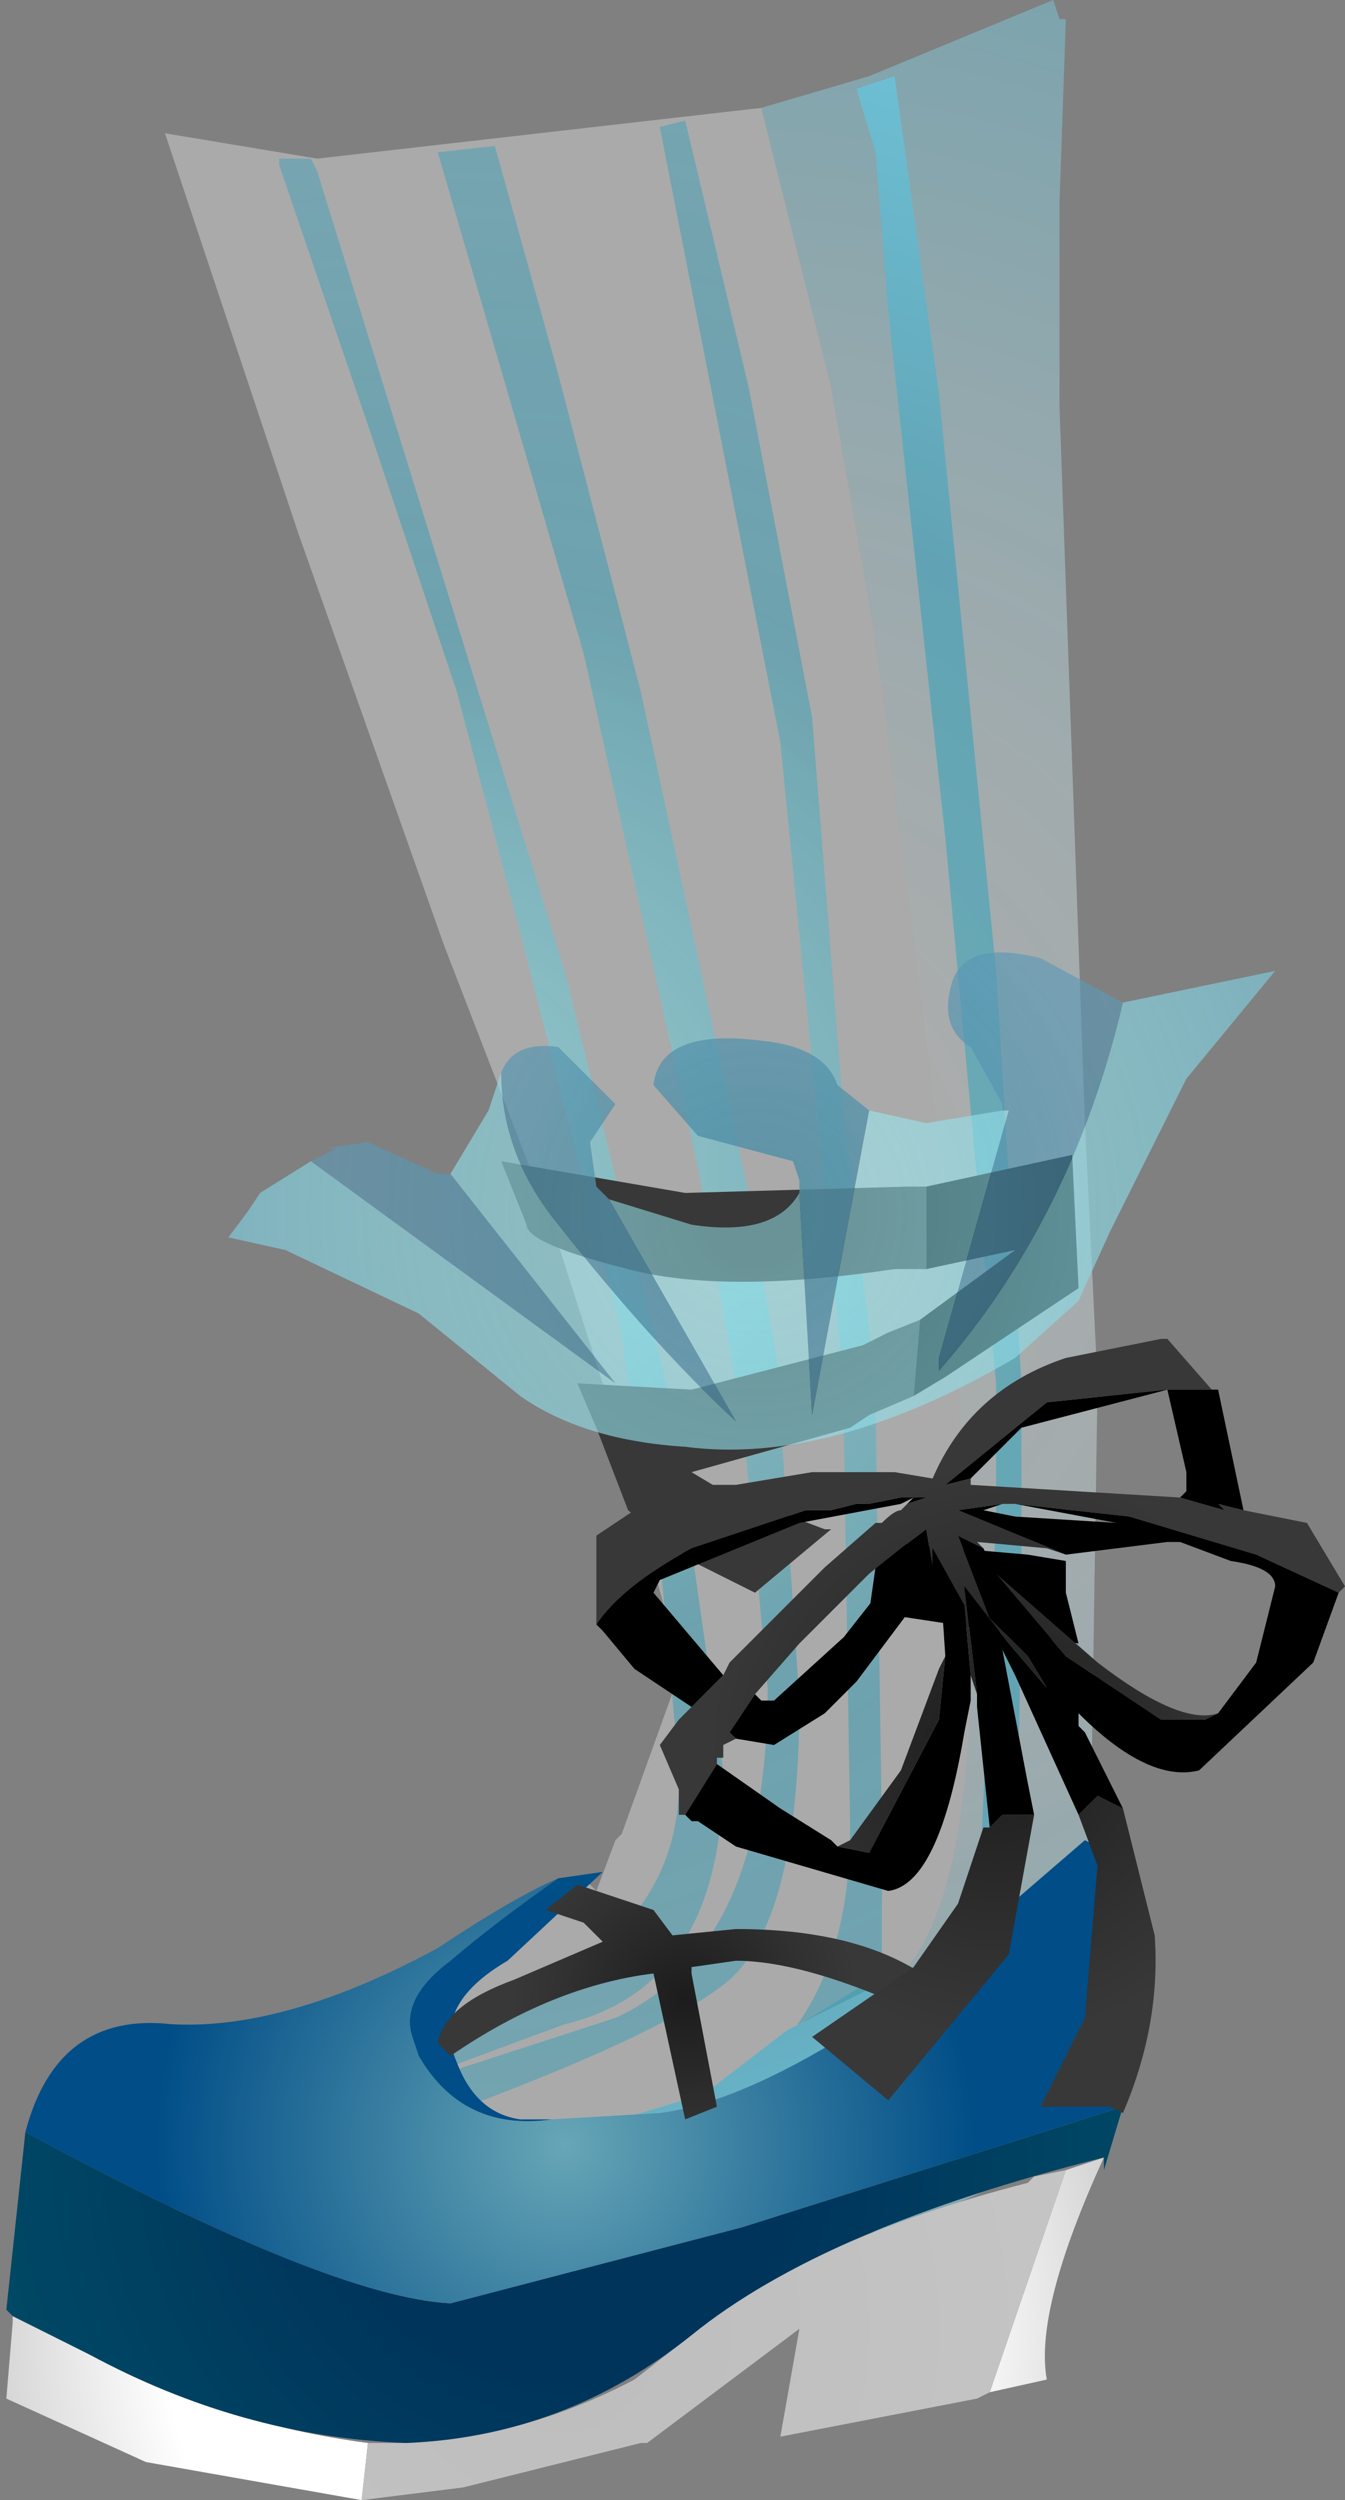 <svg xmlns="http://www.w3.org/2000/svg" xmlns:ffdec="https://www.free-decompiler.com/flash" xmlns:xlink="http://www.w3.org/1999/xlink" ffdec:objectType="frame" width="10.6" height="19.7"><rect width="100%" height="100%" fill="#808080" stroke="none"/><use ffdec:characterId="1" xlink:href="#a" width="10.6" height="19.7"/><defs><radialGradient id="b" cx="0" cy="0" r="819.2" gradientTransform="translate(4.6 -1.2)scale(.012)" gradientUnits="userSpaceOnUse" spreadMethod="pad"><stop offset=".204" stop-color="#d5d9d9" stop-opacity=".498"/><stop offset="1" stop-color="#7ab4c2" stop-opacity=".678"/></radialGradient><radialGradient id="c" cx="0" cy="0" r="819.2" gradientTransform="translate(2.85 -1.2)scale(.012)" gradientUnits="userSpaceOnUse" spreadMethod="pad"><stop offset="0" stop-color="#72f3ff"/><stop offset="0" stop-color="#7decf7"/><stop offset=".486" stop-color="#469db1"/><stop offset="1" stop-color="#5fa3b4"/></radialGradient><radialGradient id="d" cx="0" cy="0" r="819.2" gradientTransform="translate(2.85 -1.2)scale(.012)" gradientUnits="userSpaceOnUse" spreadMethod="pad"><stop offset="0" stop-color="#73b0b6"/><stop offset=".471" stop-color="#467783"/><stop offset="1" stop-color="#528b9a"/></radialGradient><radialGradient id="e" cx="0" cy="0" r="819.2" gradientTransform="translate(2.4 -1.45)scale(.01)" gradientUnits="userSpaceOnUse" spreadMethod="pad"><stop offset="0" stop-color="#72f3ff" stop-opacity=".361"/><stop offset=".502" stop-color="#469db1" stop-opacity=".612"/><stop offset="1" stop-color="#5fa3b4" stop-opacity=".678"/></radialGradient><radialGradient id="f" cx="0" cy="0" r="819.2" gradientTransform="translate(2.75 -1.4)scale(.011)" gradientUnits="userSpaceOnUse" spreadMethod="pad"><stop offset="0" stop-color="#72f3ff" stop-opacity=".361"/><stop offset=".502" stop-color="#469db1" stop-opacity=".612"/><stop offset="1" stop-color="#5fa3b4" stop-opacity=".678"/></radialGradient><radialGradient id="g" cx="0" cy="0" r="819.2" gradientTransform="translate(2.85 -1.2)scale(.012)" gradientUnits="userSpaceOnUse" spreadMethod="pad"><stop offset="0" stop-color="#72f3ff" stop-opacity=".361"/><stop offset=".502" stop-color="#469db1" stop-opacity=".612"/><stop offset="1" stop-color="#5fa3b4" stop-opacity=".678"/></radialGradient><radialGradient id="h" cx="0" cy="0" r="819.2" gradientTransform="translate(3.8 -1.3)scale(.012)" gradientUnits="userSpaceOnUse" spreadMethod="pad"><stop offset="0" stop-color="#73b0b6"/><stop offset=".565" stop-color="#61a3b4"/><stop offset="1" stop-color="#70c5db"/></radialGradient><radialGradient id="i" cx="0" cy="0" r="819.2" gradientTransform="translate(2.85 -1.2)scale(.012)" gradientUnits="userSpaceOnUse" spreadMethod="pad"><stop offset="0" stop-color="#73b0b6"/><stop offset=".565" stop-color="#61a3b4"/><stop offset="1" stop-color="#70c5db"/></radialGradient><radialGradient id="j" cx="0" cy="0" r="819.2" gradientTransform="matrix(0 0 0 0 0 0)" gradientUnits="userSpaceOnUse" spreadMethod="pad"><stop offset="0" stop-color="#797979"/><stop offset="1" stop-color="#9a4c00"/></radialGradient><radialGradient id="k" cx="0" cy="0" r="819.2" gradientTransform="translate(3.5 7.75)scale(.006)" gradientUnits="userSpaceOnUse" spreadMethod="pad"><stop offset="0" stop-color="#bdbdbd"/><stop offset=".365" stop-color="#fff"/><stop offset=".631" stop-color="#fff"/><stop offset="1" stop-color="#c6c6c6"/></radialGradient><radialGradient id="l" cx="0" cy="0" r="819.2" gradientTransform="translate(3.5 7.75)scale(.006)" gradientUnits="userSpaceOnUse" spreadMethod="pad"><stop offset="0" stop-color="#bdbdbd"/><stop offset="1" stop-color="#c6c6c6"/></radialGradient><radialGradient id="m" cx="0" cy="0" r="819.2" gradientTransform="translate(3.55 6.3)scale(.007)" gradientUnits="userSpaceOnUse" spreadMethod="pad"><stop offset="0" stop-color="#67a6b6"/><stop offset=".565" stop-color="#004d87"/></radialGradient><radialGradient id="n" cx="0" cy="0" r="819.2" gradientTransform="translate(3.55 6.3)scale(.007)" gradientUnits="userSpaceOnUse" spreadMethod="pad"><stop offset=".318" stop-color="#004d87"/><stop offset=".894" stop-color="#086a87"/></radialGradient><radialGradient id="o" cx="0" cy="0" r="819.2" gradientTransform="translate(3.55 6.3)scale(.007)" gradientUnits="userSpaceOnUse" spreadMethod="pad"><stop offset=".318" stop-color="#00345b"/><stop offset="1" stop-color="#005169"/></radialGradient><radialGradient id="p" cx="0" cy="0" r="819.2" gradientTransform="translate(4.5 5.15)scale(.003)" gradientUnits="userSpaceOnUse" spreadMethod="pad"><stop offset="0" stop-color="#1c1c1c"/><stop offset=".392" stop-color="#313131"/><stop offset=".553" stop-color="#383838"/></radialGradient><radialGradient id="q" cx="0" cy="0" r="819.2" gradientTransform="rotate(-9.866 30.324 -40.28)scale(.005)" gradientUnits="userSpaceOnUse" spreadMethod="pad"><stop offset="0" stop-color="#1c1c1c"/><stop offset=".392" stop-color="#313131"/><stop offset=".553" stop-color="#383838"/></radialGradient><radialGradient id="u" cx="0" cy="0" r="819.2" gradientTransform="rotate(-9.866 22.013 -38.662)scale(.005)" gradientUnits="userSpaceOnUse" spreadMethod="pad"><stop offset="0" stop-color="#1c1c1c"/><stop offset=".392" stop-color="#313131"/><stop offset=".553" stop-color="#383838"/></radialGradient><radialGradient id="A" cx="0" cy="0" r="819.2" gradientTransform="matrix(0 0 0 0 0 0)" gradientUnits="userSpaceOnUse" spreadMethod="pad"><stop offset="0" stop-color="#63c3e2" stop-opacity=".706"/><stop offset="1" stop-color="#92d6fc" stop-opacity=".478"/></radialGradient><radialGradient id="B" cx="0" cy="0" r="819.2" gradientTransform="matrix(0 0 0 0 0 0)" gradientUnits="userSpaceOnUse" spreadMethod="pad"><stop offset="0" stop-color="#63c3e2" stop-opacity=".706"/><stop offset="1" stop-color="#92d6fc" stop-opacity=".478"/></radialGradient><radialGradient id="C" cx="0" cy="0" r="819.2" gradientTransform="matrix(0 0 0 0 0 0)" gradientUnits="userSpaceOnUse" spreadMethod="pad"><stop offset="0" stop-color="#63c3e2" stop-opacity=".706"/><stop offset="1" stop-color="#92d6fc" stop-opacity=".478"/></radialGradient><radialGradient id="D" cx="0" cy="0" r="819.2" gradientTransform="translate(5.05 -1.05)scale(.006)" gradientUnits="userSpaceOnUse" spreadMethod="pad"><stop offset=".086" stop-color="#9ff7ff" stop-opacity=".478"/><stop offset="1" stop-color="#7ab4c2" stop-opacity=".871"/></radialGradient><radialGradient id="E" cx="0" cy="0" r="819.2" gradientTransform="translate(5.05 -1.05)scale(.006)" gradientUnits="userSpaceOnUse" spreadMethod="pad"><stop offset="0" stop-color="#4f8ea3" stop-opacity=".867"/><stop offset="1" stop-color="#619fc2" stop-opacity=".478"/></radialGradient><linearGradient id="r" x1="-819.2" x2="819.2" gradientTransform="matrix(.001 0 0 .001 6.75 1.95)" gradientUnits="userSpaceOnUse" spreadMethod="pad"><stop offset="0"/><stop offset="1"/></linearGradient><linearGradient id="s" x1="-819.2" x2="819.2" gradientTransform="matrix(.001 0 0 .001 7 -.55)" gradientUnits="userSpaceOnUse" spreadMethod="pad"><stop offset="0"/><stop offset="1"/></linearGradient><linearGradient id="t" x1="-819.2" x2="819.2" gradientTransform="matrix(.001 0 0 0 5.55 1.75)" gradientUnits="userSpaceOnUse" spreadMethod="pad"><stop offset="0"/><stop offset="1"/></linearGradient><linearGradient id="v" x1="-819.2" x2="819.2" gradientTransform="matrix(.001 -0 0 .001 7.65 .9)" gradientUnits="userSpaceOnUse" spreadMethod="pad"><stop offset="0"/><stop offset="1"/></linearGradient><linearGradient id="w" x1="-819.2" x2="819.2" gradientTransform="matrix(.002 -.001 .001 .002 8.05 2.2)" gradientUnits="userSpaceOnUse" spreadMethod="pad"><stop offset="0"/><stop offset="1"/></linearGradient><linearGradient id="x" x1="-819.2" x2="819.2" gradientTransform="matrix(.002 -.001 0 .001 5.15 2.05)" gradientUnits="userSpaceOnUse" spreadMethod="pad"><stop offset="0"/><stop offset="1"/></linearGradient><linearGradient id="y" x1="-819.2" x2="819.2" gradientTransform="matrix(.001 -0 0 .001 5.65 2.4)" gradientUnits="userSpaceOnUse" spreadMethod="pad"><stop offset="0"/><stop offset="1"/></linearGradient><linearGradient id="z" x1="-819.2" x2="819.2" gradientTransform="matrix(.002 -0 0 .002 5.7 3.15)" gradientUnits="userSpaceOnUse" spreadMethod="pad"><stop offset="0"/><stop offset="1"/></linearGradient><g id="a" fill-rule="evenodd"><path fill="url(#b)" d="m5.1-9.75.85-.25 1.45-.6.05.15h.05L7.45-9v1.6l.2 5.65.1 2.05-.05 3.25-.05 2.4-.1.3q-.8.6-2.05.85l-1.35.6-1.7.5Q1.6 7.75 1.2 6.45l2.15-.35q.25.65 1.95-.6l.8-.45q.6-.45.65-2.35L6.65.3 6.5-1.55 6.05-5.2l-.1-.65-.3-1.7z" transform="translate(.9 10.6)"/><path fill="#fff" fill-opacity=".329" d="m6 .85.55 2.2.3 1.7.1.65.45 3.65.15 1.85.1 2.4Q7.6 15.2 7 15.65l-.8.45q-1.7 1.25-1.95.6l-2.15.35q.4 1.3 1.25 1.75l-.2.05-.35.1q-.7 0-1.1-.6-.35-.5-.35-.95 0-.8.55-1.05l1.65-.7.15-.1.8-.6.1-.15.1.1.15-.4.05-.05.45-1.25v-.05l-.05-.25-.55-2-.4-1.25-.85-2.2L2.35 4.2 1.3 1.05l1.2.2z"/><path fill="url(#c)" d="m6.05 4.95-.05.1-.6.3z" transform="translate(.9 10.6)"/><path fill="url(#d)" d="M-.4 7.65V7.6l.05.1z" transform="translate(.9 10.6)"/><path fill="url(#e)" d="M.55 6.45v-.2l.25-.3q.25-.25 2-.7 1.7-.5 1.65-1.9l-.15-1.7-.2-1.1L4.05.3 4-.1l-.8-3.15-.5-1.9-.7-2.1-.7-2.05v-.05h.25l.05.1 1.95 6.3.8 3.25.05.25.4 2.8q0 1.7-1.25 2l-2.7 1z" transform="translate(.9 10.6)"/><path fill="url(#f)" d="m.85 6.35 1.1-.4 2-.65q1.2-.55 1.2-2.6L4.95.55 4.9.3l-.3-1.7-.9-4.05L2.55-9.4 3-9.45l.5 1.8.65 2.5L5-1.2 5.25.3v.25L5.4 2.8q0 1.7-.55 2.2-.65.55-3.5 1.5l-.45.15-.35.1v-.3z" transform="translate(.9 10.6)"/><path fill="url(#g)" d="M5.3 5.4h.05q.45-.6.45-1.6L5.75.65V.3l-.5-5.05L4.3-9.6l.2-.05.5 2.1.5 2.6.25 3.15L6 .3v.2l.05 3.3v1.15l-.65.4z" transform="translate(.9 10.6)"/><path fill="url(#h)" d="M6.1-8.15 6-9.4l-.15-.5.3-.1.35 2.5.45 4.55.2 3.25V2L7.1 4.75 6.8 5.9q-.3.55-1.8.95l-2.9.65-1.1.2-.25-.2 1.95-.45 2.7-.55q1.25-.25 1.4-1.8l.15-3.35V.3L6.55-4z" transform="translate(.9 10.6)"/><path fill="url(#i)" d="M6 5.05v.05q-.25.65-1.25 1.1l-.2.1-.2.05L.7 7.45l-.2-.2V7.2l1.4-.45h.05L3.4 6.3l.05-.05.35-.1.35-.1.5-.15.65-.5.1-.05z" transform="translate(.9 10.6)"/><path fill="url(#j)" d="m5.35 7.6.25.1-.2.35.1.2-.3.4q-.5-.4-.7-.35 0-.25.3-.5z" transform="translate(.9 10.6)"/><path fill="url(#k)" d="m1.95 9.1-1.7-.3-1.1-.5.05-.6v-.05l.6.3q1.05.55 2.2.7zM7.5 6.5l.3-.1q-.55 1.2-.45 1.75l-.45.1z" transform="translate(.9 10.6)"/><path fill="url(#l)" d="M1.95 9.1 2 8.65h.3q.95-.05 1.8-.5l.45-.35q.9-.75 2.65-1.2l.05-.05.25-.05-.6 1.75-.1.05-1.55.3.15-.85-1.2.9h-.05L2.75 9z" transform="translate(.9 10.6)"/><path fill="url(#m)" d="m3.45 6.1.85-.05q.75-.1 1.9-.9L7.65 3.9l.2.1q.25 1 .1 2l-3 .95-2.3.6Q1.7 7.5-.7 6.2q.25-.95 1.15-.85.9.05 2.1-.6.6-.4.95-.55-.5.35-.85.65-.4.3-.3.6l.05.15q.35.6 1.05.5" transform="translate(.9 10.6)"/><path fill="url(#n)" d="M3.45 6.1q-.7.1-1.05-.5l-.05-.15q-.1-.3.3-.6.35-.3.85-.65l.35-.05-.75.7q-.6.35-.4.8.15.4.5.45z" transform="translate(.9 10.6)"/><path fill="url(#o)" d="M-.7 6.2q2.4 1.3 3.35 1.35l2.3-.6 3-.95-.15.5v-.1q-2.2.55-3.25 1.4-1 .8-2.25.85Q1 8.6-.2 7.95l-.6-.3-.05-.05z" transform="translate(.9 10.6)"/><path fill="url(#p)" d="M6.2 5.2q-.8-.35-1.3-.35l-.35.05v.05L4.75 6l-.25.1-.25-1.15q-.8.1-1.6.65l-.1-.1q.05-.3.6-.5l.7-.3-.15-.15-.3-.1.25-.2.6.2.15.2.5-.05q1.05 0 1.6.45z" transform="translate(.9 10.6)"/><path fill="url(#q)" d="M6.4-.6h-.25q-1.35.2-2.1 0-.8-.2-.8-.35l-.2-.5 1.45.25 1.75-.05h.15zm-.1 1-.35.15-.15.1L4.55 1l.25.15.8.3h.05l-.6.5-.5-.25-.5-.4L3.8.65 3.65.3l.9.05L5.9 0 6-.05l.1-.05.25-.1z" transform="translate(.9 10.6)"/><path fill="url(#r)" d="m6.05 1.55 1.15.1.3.05v.25l.1.4-1.65-.25.05-.35z" transform="translate(.9 10.6)"/><path fill="url(#s)" d="m6.4-1.25 1.15-.25.05 1.05-1.05.7L6.3.4l.05-.6.75-.55-.7.15z" transform="translate(.9 10.6)"/><path fill="url(#t)" d="m5.65 1.45.1.05.3.05-.05.2-.05.35h-.3l-.25-.05-.35-.1z" transform="translate(.9 10.6)"/><path fill="url(#u)" d="M3.8 2.2v-.7l.3-.2.55-.2h.25l.6-.1h.65l.3.05Q6.75.35 7.5.1l.75-.15-.1-.1.1.1h.05l.35.4H8.3l-.95.1-.8.65.2-.05v.05l1.65.1.35.1-.05-.05.2.05.5.1.3.5-.05.05-.65-.3-1-.3-.9-.1H7l-.35.05.85.35-.15-.05-.55-.05.05.05-.2-.1.25.65.3.3.15.25-.3-.35-.35-.45.1.85-.05-.15-.05-.55-.25-.45v.15l-.05-.3-.2.15-.25.2-.55.55-.35.4-.2.3.05.05-.1.05v.1h-.05v.05l-.25.4h-.05v-.2l-.15-.35.15-.2.1-.1.25-.25.05-.1.15-.15.6-.6.4-.35h.05q.1-.1.15-.1l.05-.05.15-.05h-.2l-.25.05h-.1l-.2.05h-.2l-.9.3q-.55.3-.75.6m4.15 1.45.25 1q.05.7-.25 1.4L7.85 6H7.3l.35-.7.1-1.2-.15-.4.05-.05.1-.1zm-.7.05-.2 1.1-.95 1.15-.6-.5.8-.55.35-.5.2-.6h.05l.1-.1h.25m1.45-.8-.1.05h-.35l-.75-.5-.55-.65.8.7q.65.5.95.4m-3 1.05.1-.05.4-.55.3-.8.05-.1-.05.5L5.95 4z" transform="translate(.9 10.6)"/><path fill="url(#v)" d="M8.65.35h.05l.2.95-.2-.05.05.05-.35-.1.05-.05V1L8.3.35l-1.15.3-.4.4-.2.05.8-.65.95-.1z" transform="translate(.9 10.6)"/><path fill="url(#w)" d="m9.65 1.95-.2.55-.9.85q-.4.1-.95-.45V3l.05.05.3.6-.2-.1-.1.1-.05.05-.5-1.1-.1-.2.2 1.05.05.25H7l-.1.1-.1-.95v-.1l-.1-.85.35.45.3.35-.15-.25-.3-.3-.25-.65.2.1.1.2.55.65.75.5h.35l.1-.05.3-.4.15-.6q0-.15-.35-.2l-.4-.15h-.1l-.8.1-.85-.35.35-.05-.15.05.25.05.8.05-.8-.15.9.1 1 .3z" transform="translate(.9 10.6)"/><path fill="url(#x)" d="m4.55 2.85-.45-.3-.25-.3-.05-.05q.2-.3.75-.6l.9-.3h.2l.2-.05h.1l.25-.05h.2l-.15.05.05-.05-.1.05-.8.15-1.1.45-.05.1.55.65z" transform="translate(.9 10.6)"/><path fill="url(#y)" d="m6.45 1.75-.15.3-.45.6-.25.25-.4.25-.3-.05-.05-.05.2-.3.05.05h.1l.55-.5.55-.7h-.1l.2-.15z" transform="translate(.9 10.6)"/><path fill="url(#z)" d="M6.75 2.6v.2l-.05.25q-.2 1.2-.6 1.25l-1.2-.35-.3-.2h-.05L4.5 3.7l.25-.4.5.35.4.25.05.05.25.05.55-1.05.05-.5-.05-.75-.05.05V1.6l.25.45z" transform="translate(.9 10.6)"/><path fill="url(#A)" d="M6.65-2.55h.05l-.05.05h.1l.35.75-.35.3-.4-.1V-2.8zM6.9-1.3h-.05z" transform="translate(.9 10.6)"/><path fill="url(#B)" d="M4.2-1.85q0-.3.3-.25.15.4.6.5l.4.4v.05l-.2.1-.65.2h-.2z" transform="translate(.9 10.6)"/><path fill="url(#C)" d="m3.95-2 .15.55-.05.55L3.9-1l-.2-.45z" transform="translate(.9 10.6)"/><path fill="url(#D)" d="m7.95-2.7 1.2-.25-.7.85-.3.6-.3.6-.25.55-.5.45Q5.65.95 4.5.8 3.7.75 3.2.4l-.8-.65-1.05-.5-.45-.1.15-.2.1-.15.4-.25L3.95.3l-1.3-1.65.3-.5.1-.3q0 .65.45 1.2Q4.25 0 4.9.6l-1-1.75.65.2q.65.1.85-.25L5.5.55l.45-2.4.45.1.6-.1h.05L6.5.1v.1Q7.55-1 7.95-2.7" transform="translate(.9 10.6)"/><path fill="url(#E)" d="m1.55-1.45.2-.1h-.1L2-1.6l.55.25h.1L3.95.3zm1.5-.7q.1-.25.45-.2l.45.45-.2.3.05.35.1.1L4.9.6Q4.25 0 3.5-.95q-.45-.55-.45-1.2m2.35.95v-.1l-.05-.15-.75-.2-.35-.4q.05-.45.85-.35.5.05.6.35l.25.2L5.5.55zM7-1.85v-.05l-.25-.45q-.25-.15-.15-.5t.7-.2l.65.35Q7.55-1 6.5.2V.1l.55-1.95z" transform="translate(.9 10.6)"/></g></defs></svg>